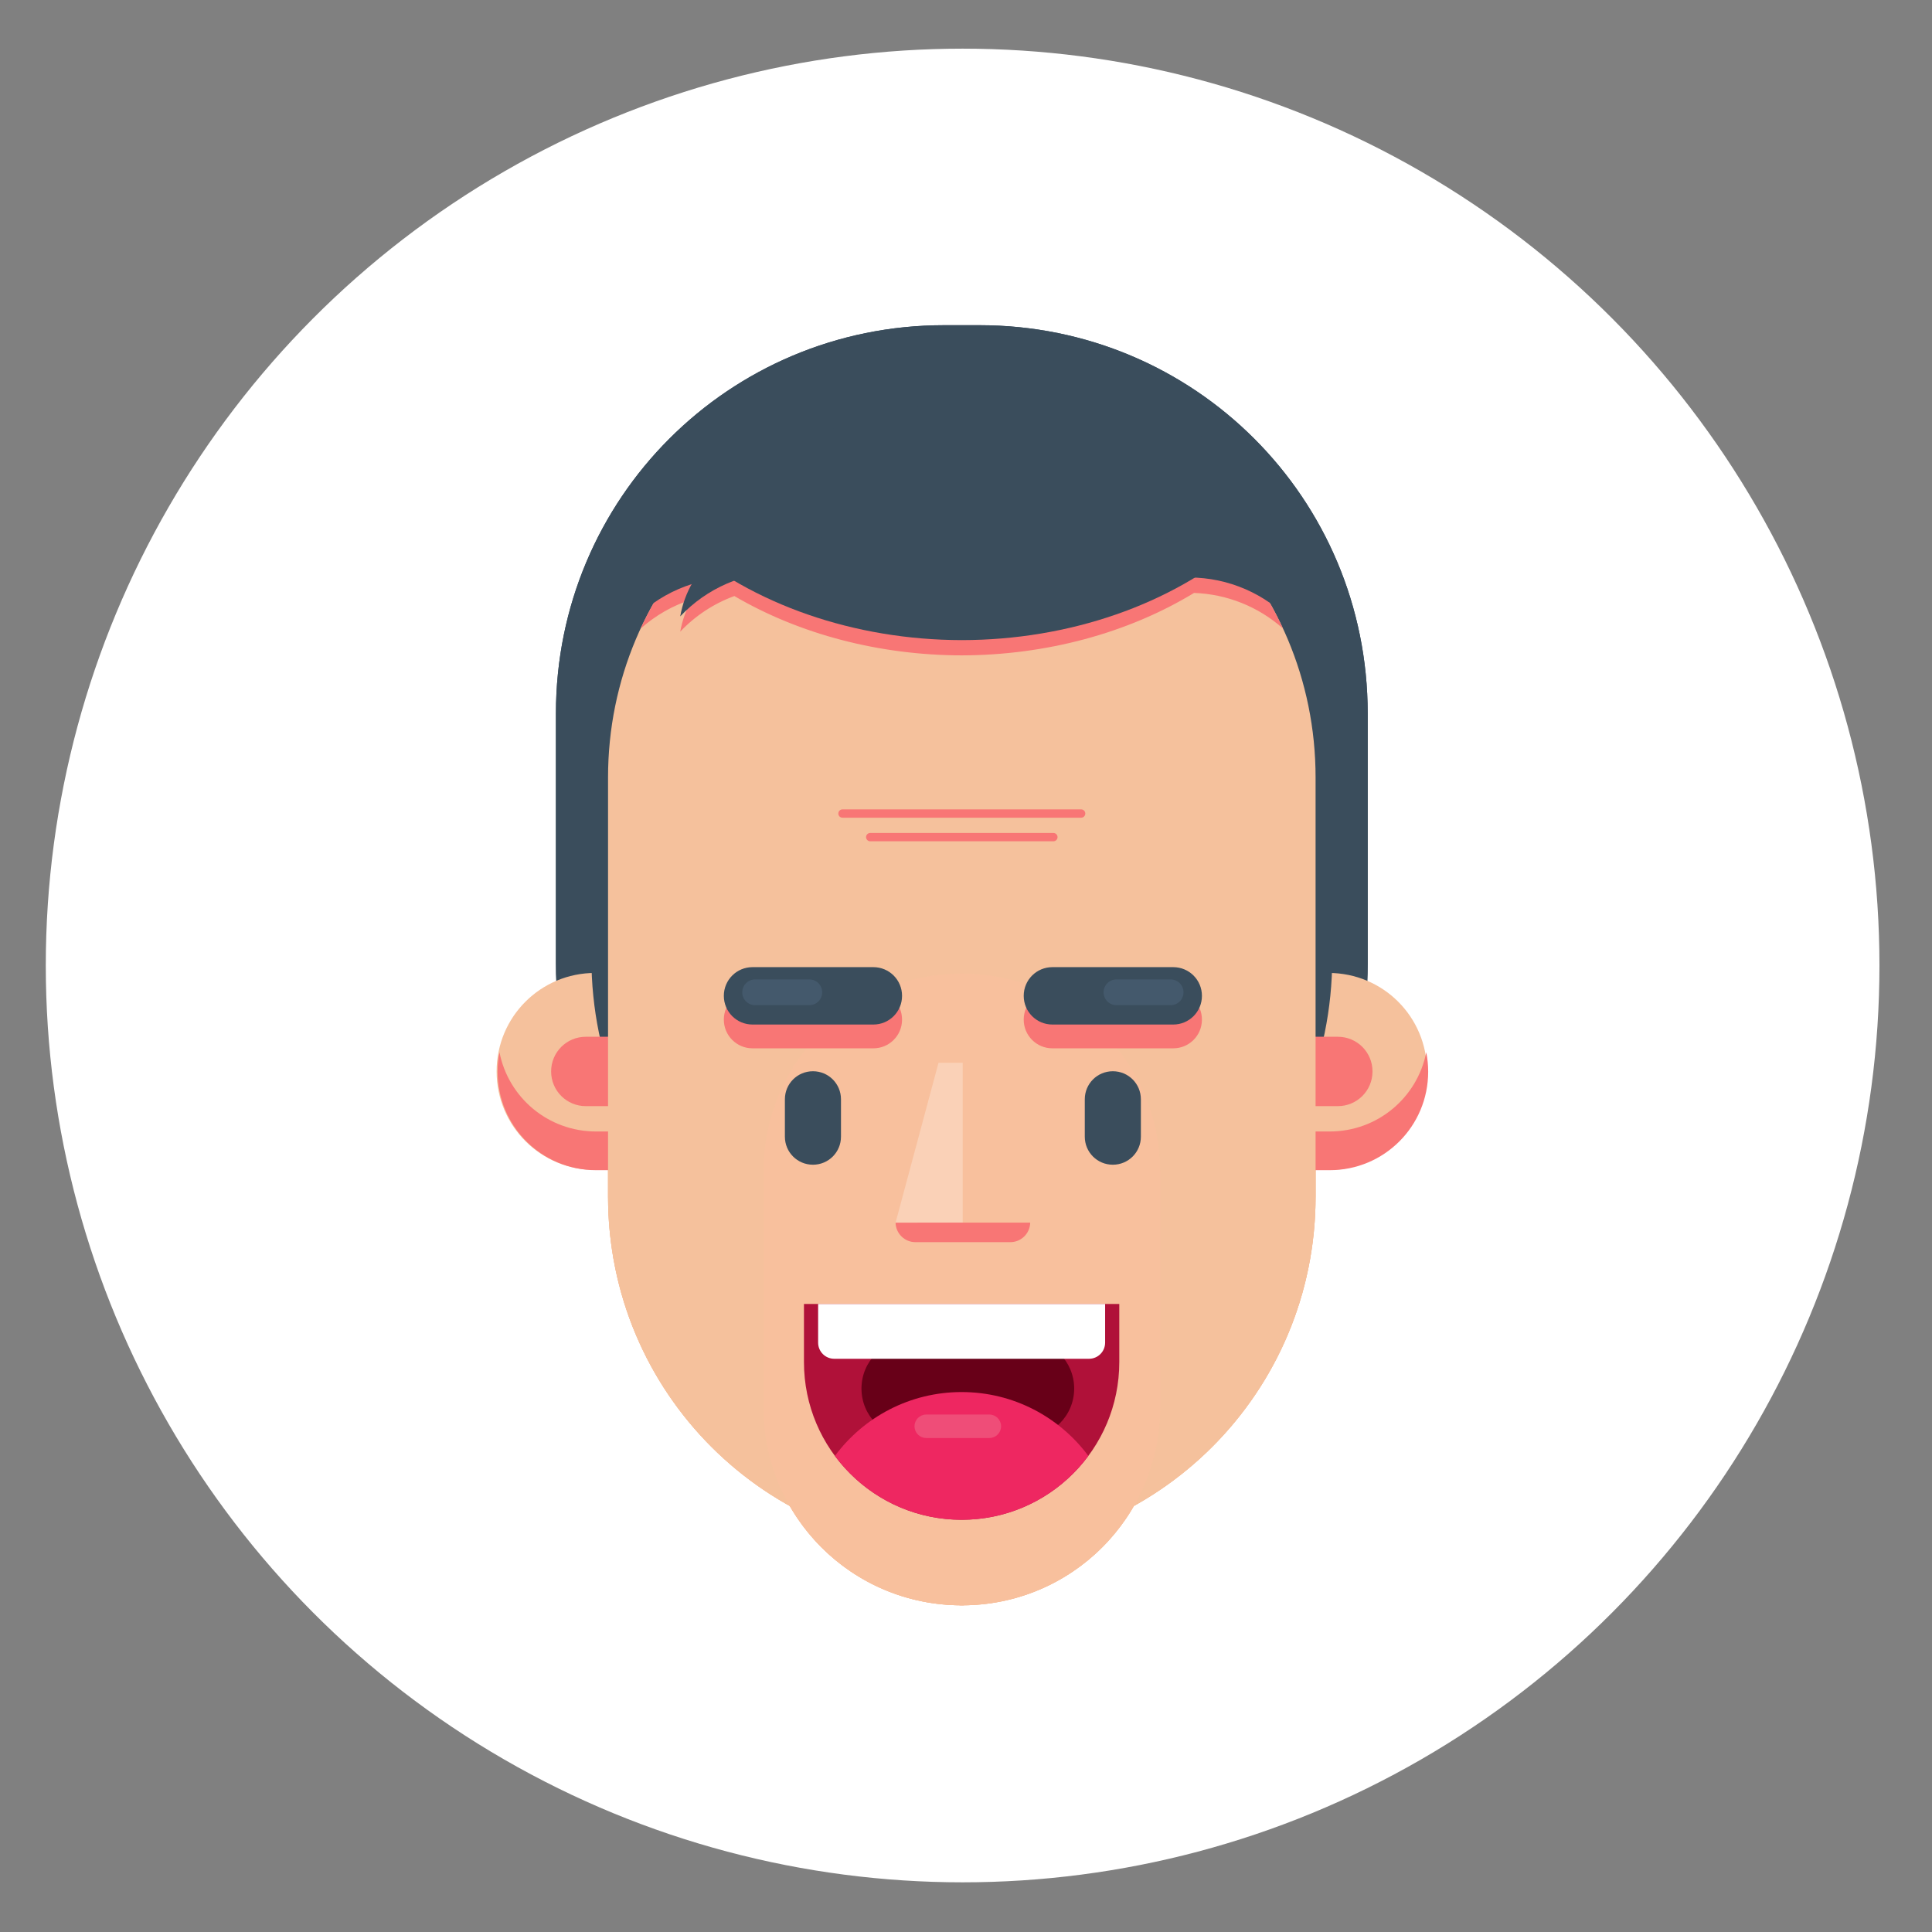 <?xml version="1.0" encoding="UTF-8" standalone="no"?>
<!DOCTYPE svg PUBLIC "-//W3C//DTD SVG 1.1//EN" "http://www.w3.org/Graphics/SVG/1.1/DTD/svg11.dtd">
<svg width="100%" height="100%" viewBox="0 0 720 720" version="1.1" xmlns="http://www.w3.org/2000/svg" xmlns:xlink="http://www.w3.org/1999/xlink" xml:space="preserve" xmlns:serif="http://www.serif.com/" style="fill-rule:evenodd;clip-rule:evenodd;stroke-linejoin:round;stroke-miterlimit:2;">
    <rect x="0" y="0" width="720" height="720" fill="#808080" stroke="none"/>
    <g id="g1561" transform="matrix(0.431,0,0,0.431,-896.744,136.781)">
        <g transform="matrix(2.318,0,0,2.318,1874.49,-511.723)">
            <circle cx="448" cy="444" r="342" style="fill:white;"/>
        </g>
        <g transform="matrix(0.756,0,0,0.756,710.13,126.131)">
            <g id="g4127" transform="matrix(9.018,0,0,9.018,1834.89,-291.121)">
                <path id="path4125" d="M117.297,8.476L121.776,8.476C149.054,8.476 171.014,30.436 171.014,57.714L171.014,89.445C171.014,116.723 149.054,138.684 121.776,138.684L117.297,138.684C90.019,138.684 68.058,116.723 68.058,89.445L68.058,57.714C68.058,30.436 90.019,8.476 117.297,8.476Z" style="fill:rgb(58,77,92);fill-rule:nonzero;"/>
            </g>
            <g id="g4131" transform="matrix(9.018,0,0,9.018,1834.89,-291.121)">
                <path id="path4129" d="M75.72,90.628L163.705,90.628C170.626,90.628 176.199,96.2 176.199,103.122C176.199,110.043 170.626,115.615 163.705,115.615L75.72,115.615C68.798,115.615 63.226,110.043 63.226,103.122C63.226,96.2 68.798,90.628 75.72,90.628Z" style="fill:rgb(239,147,126);fill-rule:nonzero;"/>
            </g>
            <g id="g4135" transform="matrix(9.018,0,0,9.018,1834.89,-291.121)">
                <path id="path4133" d="M119.536,11.462C145.563,11.462 166.516,32.415 166.516,58.442L166.516,88.717C166.516,114.744 145.563,135.697 119.536,135.697C93.509,135.697 72.557,114.744 72.557,88.717L72.557,58.442C72.557,32.415 93.509,11.462 119.536,11.462Z" style="fill:rgb(58,77,92);fill-rule:nonzero;"/>
            </g>
            <g id="g4147" transform="matrix(9.018,0,0,9.018,1834.89,-291.121)">
                <path id="path4145" d="M72.024,102.686L167.4,102.686C169.837,102.686 171.799,104.648 171.799,107.085C171.799,109.523 169.837,111.485 167.4,111.485L72.024,111.485C69.587,111.485 67.625,109.523 67.625,107.085C67.625,104.648 69.587,102.686 72.024,102.686Z" style="fill:rgb(234,115,88);fill-rule:nonzero;"/>
            </g>
            <g id="g4151" transform="matrix(9.018,0,0,9.018,1834.89,-291.121)">
                <path id="path4149" d="M119.536,20.965C144.393,20.965 164.404,40.976 164.404,65.833L164.404,118.984C164.404,143.841 144.393,163.852 119.536,163.852C94.679,163.852 74.668,143.841 74.668,118.984L74.668,65.833C74.668,40.976 94.679,20.965 119.536,20.965Z" style="fill:rgb(248,192,157);fill-rule:nonzero;"/>
            </g>
            <g id="g4155" transform="matrix(9.018,0,0,9.018,1834.89,-291.121)">
                <path id="path4153" d="M119.536,90.708C133.475,90.708 144.696,101.93 144.696,115.868L144.696,145.672C144.696,159.611 133.475,170.832 119.536,170.832C105.598,170.832 94.377,159.611 94.377,145.672L94.377,115.868C94.377,101.93 105.598,90.708 119.536,90.708Z" style="fill:rgb(248,192,157);fill-rule:nonzero;"/>
            </g>
            <g id="g4159" transform="matrix(9.018,0,0,9.018,1834.89,-291.121)">
                <path id="path4157" d="M119.536,20.965C105.124,20.965 92.342,27.693 84.144,38.191C84.313,38.325 84.483,38.459 84.654,38.591C84.137,38.861 83.637,39.166 83.16,39.503C81.476,41.83 80.01,44.327 78.793,46.964C80.671,45.286 82.882,44.023 85.282,43.258C84.574,44.531 84.081,45.911 83.823,47.344C85.731,45.327 88.082,43.78 90.689,42.827C98.986,47.692 109.118,50.335 119.536,50.352C130.221,50.325 140.593,47.537 148.988,42.433C153.159,42.576 157.152,44.173 160.271,46.946C159.049,44.302 157.577,41.799 155.886,39.466C155.427,39.149 154.95,38.862 154.455,38.605C154.618,38.472 154.779,38.339 154.938,38.204C146.741,27.698 133.954,20.965 119.536,20.965Z" style="fill:rgb(239,147,126);fill-rule:nonzero;"/>
            </g>
            <g id="g4163" transform="matrix(9.018,0,0,9.018,1834.89,-291.121)">
                <path id="path4161" d="M119.536,18.501C104.974,18.501 92.078,25.371 83.892,36.058C92.95,43.9 105.925,48.399 119.536,48.416C133.148,48.402 146.124,43.905 155.186,36.063C146.999,25.373 134.101,18.501 119.536,18.501Z" style="fill:rgb(58,77,92);fill-rule:nonzero;"/>
            </g>
            <g id="g4167" transform="matrix(9.018,0,0,9.018,1834.89,-291.121)">
                <path id="path4165" d="M90.676,35.184C84.289,35.19 78.774,39.822 77.664,46.112C81.039,42.524 85.75,40.482 90.676,40.474C95.605,40.478 100.319,42.517 103.698,46.105C102.585,39.814 97.065,35.185 90.676,35.184Z" style="fill:rgb(58,77,92);fill-rule:nonzero;"/>
            </g>
            <g id="g4171" transform="matrix(9.018,0,0,9.018,1834.89,-291.121)">
                <path id="path4169" d="M148.404,35.184C154.791,35.19 160.306,39.822 161.416,46.112C158.041,42.524 153.33,40.482 148.404,40.474C143.475,40.478 138.761,42.517 135.382,46.105C136.496,39.814 142.015,35.185 148.404,35.184Z" style="fill:rgb(58,77,92);fill-rule:nonzero;"/>
            </g>
            <g id="g4175" transform="matrix(9.018,0,0,9.018,1834.89,-291.121)">
                <path id="path4173" d="M96.835,34.48C90.448,34.486 84.933,39.118 83.823,45.408C87.198,41.82 91.909,39.778 96.835,39.77C101.764,39.774 106.478,41.813 109.857,45.401C108.744,39.11 103.224,34.481 96.835,34.48Z" style="fill:rgb(58,77,92);fill-rule:nonzero;"/>
            </g>
            <g id="g4179" transform="matrix(9.018,0,0,9.018,1834.89,-291.121)">
                <path id="path4177" d="M152.892,97.289L152.892,104.257L129.001,104.257C127.092,104.257 125.554,102.736 125.521,100.836L125.517,100.836L125.517,97.289L152.892,97.289Z" style="fill:rgb(239,147,126);fill-rule:nonzero;"/>
            </g>
            <g id="g4183" transform="matrix(9.018,0,0,9.018,1834.89,-291.121)">
                <path id="path4181" d="M148.654,94.199C151.002,94.199 152.892,95.812 152.892,97.815C152.892,97.829 152.889,97.841 152.889,97.855L152.892,97.855L152.892,101.431L129.539,101.431C127.191,101.431 125.301,99.819 125.301,97.815C125.301,95.812 127.191,94.199 129.539,94.199L148.654,94.199Z" style="fill:rgb(58,77,92);fill-rule:nonzero;"/>
            </g>
            <g id="g4187" transform="matrix(11.875,0,0,11.875,1421.21,-984.351)">
                <path id="path4185" d="M143.479,140.294C143.479,142.16 141.944,143.695 140.078,143.695C138.211,143.695 136.676,142.16 136.676,140.294C136.676,138.427 138.211,136.892 140.078,136.892C141.944,136.892 143.479,138.427 143.479,140.294Z" style="fill:rgb(58,77,92);fill-rule:nonzero;"/>
            </g>
            <g id="g4191" transform="matrix(11.875,0,0,11.875,1421.21,-984.351)">
                <path id="path4189" d="M144.281,140.427C144.281,141.047 143.771,141.557 143.151,141.557C142.531,141.557 142.021,141.047 142.021,140.427C142.021,139.807 142.531,139.297 143.151,139.297C143.771,139.297 144.281,139.807 144.281,140.427Z" style="fill:rgb(248,192,157);fill-rule:nonzero;"/>
            </g>
            <g id="g4195" transform="matrix(9.018,0,0,9.018,1834.89,-291.121)">
                <path id="path4193" d="M74.783,113.884C74.783,113.884 74.739,114.019 74.668,114.24L74.668,118.984C74.668,135.911 83.949,150.588 97.719,158.232C102.055,165.772 110.18,170.831 119.536,170.831C119.626,170.831 119.716,170.827 119.806,170.826L119.578,129.313C119.578,129.313 95.936,135.037 91.457,132.797C86.977,130.558 74.783,113.884 74.783,113.884Z" style="fill:rgb(247,184,144);fill-rule:nonzero;"/>
            </g>
            <g id="g4199" transform="matrix(9.018,0,0,9.018,1834.89,-291.121)">
                <path id="path4197" d="M164.289,113.884C164.289,113.884 164.334,114.019 164.404,114.24L164.404,118.984C164.404,135.911 155.123,150.588 141.353,158.232C137.018,165.772 128.893,170.831 119.537,170.831C119.446,170.831 119.357,170.827 119.266,170.826L119.494,129.313C119.494,129.313 143.136,135.037 147.616,132.797C152.095,130.558 164.289,113.884 164.289,113.884Z" style="fill:rgb(247,184,144);fill-rule:nonzero;"/>
            </g>
            <g id="g4203" transform="matrix(9.018,0,0,9.018,1834.89,-291.121)">
                <path id="path4201" d="M127.347,124.536C127.347,128.917 123.742,132.523 119.36,132.523C114.979,132.523 111.374,128.917 111.374,124.536C111.374,120.155 114.979,116.55 119.36,116.55C123.742,116.55 127.347,120.155 127.347,124.536Z" style="fill:rgb(244,162,111);fill-rule:nonzero;"/>
            </g>
            <g id="g4207" transform="matrix(9.018,0,0,9.018,1834.89,-291.121)">
                <path id="path4205" d="M117.182,107.014L121.538,107.014C123.449,107.014 124.987,108.552 124.987,110.463L124.987,121.717C124.987,123.627 123.449,125.165 121.538,125.165L117.182,125.165C115.272,125.165 113.733,123.627 113.733,121.717L113.733,110.463C113.733,108.552 115.272,107.014 117.182,107.014Z" style="fill:rgb(239,147,126);fill-rule:nonzero;"/>
            </g>
            <g id="g4211" transform="matrix(9.018,0,0,9.018,1834.89,-291.121)">
                <path id="path4209" d="M127.347,122.08C127.347,126.461 123.742,130.066 119.36,130.066C114.979,130.066 111.374,126.461 111.374,122.08C111.374,117.698 114.979,114.093 119.36,114.093C123.742,114.093 127.347,117.698 127.347,122.08Z" style="fill:rgb(239,147,126);fill-rule:nonzero;"/>
            </g>
            <g id="g4215" transform="matrix(9.018,0,0,9.018,1834.89,-291.121)">
                <path id="path4213" d="M136.781,140.286C136.781,147.147 129.139,152.709 119.712,152.709C110.285,152.709 102.643,147.147 102.643,140.286C102.643,133.424 110.285,140.901 119.712,140.901C129.139,140.901 136.781,133.424 136.781,140.286Z" style="fill:rgb(244,162,111);fill-rule:nonzero;"/>
            </g>
            <g id="g4219" transform="matrix(9.018,0,0,9.018,1834.89,-291.121)">
                <path id="path4217" d="M136.781,138.811C136.781,145.672 129.139,151.234 119.712,151.234C110.285,151.234 102.643,145.672 102.643,138.811C102.643,131.949 110.285,139.426 119.712,139.426C129.139,139.426 136.781,131.949 136.781,138.811Z" style="fill:rgb(244,162,111);fill-rule:nonzero;"/>
            </g>
            <g id="g4223" transform="matrix(9.018,0,0,9.018,1834.89,-291.121)">
                <path id="path4221" d="M136.781,139.858C136.781,145.708 129.139,150.449 119.712,150.449C110.285,150.449 102.643,145.708 102.643,139.858C102.643,134.009 110.285,140.383 119.712,140.383C129.139,140.383 136.781,134.009 136.781,139.858Z" style="fill:rgb(179,30,72);fill-rule:nonzero;"/>
            </g>
            <g id="g4227" transform="matrix(9.018,0,0,9.018,1834.89,-291.121)">
                <path id="path4225" d="M104.703,137.388C104.5,137.389 104.314,137.411 104.138,137.444C106.148,141.712 112.52,144.669 119.712,144.672C126.904,144.668 133.274,141.711 135.283,137.444C132.612,136.939 126.647,140.383 119.712,140.383C113.231,140.383 107.594,137.37 104.703,137.388Z" style="fill:rgb(245,246,232);fill-rule:nonzero;"/>
            </g>
            <g id="g4231" transform="matrix(9.018,0,0,9.018,1834.89,-291.121)">
                <path id="path4229" d="M119.712,146.538C116.202,146.544 112.787,147.253 109.984,148.559C112.744,149.75 116.096,150.45 119.712,150.45C123.328,150.45 126.678,149.75 129.438,148.56C126.636,147.254 123.222,146.544 119.712,146.538Z" style="fill:rgb(221,82,124);fill-rule:nonzero;"/>
            </g>
            <g id="g4235" transform="matrix(9.018,0,0,9.018,1834.89,-291.121)">
                <path id="path4233" d="M104.403,69.884L134.67,69.884C134.962,69.884 135.198,70.12 135.198,70.412C135.198,70.705 134.962,70.94 134.67,70.94L104.403,70.94C104.11,70.94 103.875,70.705 103.875,70.412C103.875,70.12 104.11,69.884 104.403,69.884Z" style="fill:rgb(239,148,126);fill-rule:nonzero;"/>
            </g>
            <g id="g4239" transform="matrix(9.018,0,0,9.018,1834.89,-291.121)">
                <path id="path4237" d="M107.922,72.876L131.15,72.876C131.443,72.876 131.678,73.111 131.678,73.404C131.678,73.696 131.443,73.932 131.15,73.932L107.922,73.932C107.63,73.932 107.394,73.696 107.394,73.404C107.394,73.111 107.63,72.876 107.922,72.876Z" style="fill:rgb(239,148,126);fill-rule:nonzero;"/>
            </g>
            <g id="g4243" transform="matrix(11.875,0,0,11.875,4751.23,-984.351)">
                <path id="path4241" d="M-180.201,132.262L-180.201,137.553L-162.058,137.553C-160.608,137.553 -159.44,136.398 -159.414,134.955L-159.411,134.955L-159.411,132.262L-180.201,132.262Z" style="fill:rgb(239,147,126);fill-rule:nonzero;"/>
            </g>
            <g id="g4247" transform="matrix(11.875,0,0,11.875,4751.23,-984.351)">
                <path id="path4245" d="M-166.204,140.294C-166.204,142.16 -167.739,143.695 -169.605,143.695C-171.472,143.695 -173.007,142.16 -173.007,140.294C-173.007,138.427 -171.472,136.892 -169.605,136.892C-167.739,136.892 -166.204,138.427 -166.204,140.294Z" style="fill:rgb(58,77,92);fill-rule:nonzero;"/>
            </g>
            <g id="g4251" transform="matrix(11.875,0,0,11.875,4751.23,-984.351)">
                <path id="path4249" d="M-176.982,129.915C-178.765,129.915 -180.201,131.14 -180.201,132.661C-180.201,132.671 -180.199,132.681 -180.199,132.691L-180.201,132.691L-180.201,135.407L-162.466,135.407C-160.683,135.407 -159.248,134.183 -159.248,132.661C-159.248,131.14 -160.683,129.915 -162.466,129.915L-176.982,129.915Z" style="fill:rgb(58,77,92);fill-rule:nonzero;"/>
            </g>
            <g id="g4255" transform="matrix(11.875,0,0,11.875,4751.23,-984.351)">
                <path id="path4253" d="M-165.402,140.427C-165.402,141.047 -165.912,141.557 -166.532,141.557C-167.152,141.557 -167.662,141.047 -167.662,140.427C-167.662,139.807 -167.152,139.297 -166.532,139.297C-165.912,139.297 -165.402,139.807 -165.402,140.427Z" style="fill:rgb(248,192,157);fill-rule:nonzero;"/>
            </g>
            <g id="g4259" transform="matrix(9.018,0,0,9.018,1834.89,-291.121)">
                <path id="path4257" d="M119.093,107.014L119.093,130.057C119.182,130.061 119.271,130.064 119.36,130.066C123.742,130.065 127.347,126.46 127.347,122.079C127.344,119.954 126.495,117.916 124.987,116.419L124.987,110.463C124.987,108.552 123.449,107.014 121.539,107.014L119.093,107.014Z" style="fill:rgb(241,163,145);fill-rule:nonzero;"/>
            </g>
            <g id="g4321" transform="matrix(9.018,0,0,9.018,1834.89,-291.121)">
                <path id="path4319" d="M117.297,8.476L121.776,8.476C149.054,8.476 171.014,30.436 171.014,57.714L171.014,89.445C171.014,116.723 149.054,138.684 121.776,138.684L117.297,138.684C90.019,138.684 68.058,116.723 68.058,89.445L68.058,57.714C68.058,30.436 90.019,8.476 117.297,8.476Z" style="fill:rgb(58,77,92);fill-rule:nonzero;"/>
            </g>
            <g id="g4325" transform="matrix(9.018,0,0,9.018,1834.89,-291.121)">
                <path id="path4323" d="M73.03,90.628L166.043,90.628C172.964,90.628 178.537,96.2 178.537,103.122C178.537,110.043 172.964,115.615 166.043,115.615L73.03,115.615C66.108,115.615 60.536,110.043 60.536,103.122C60.536,96.2 66.108,90.628 73.03,90.628Z" style="fill:rgb(245,193,156);fill-rule:nonzero;"/>
            </g>
            <g id="g4329" transform="matrix(9.018,0,0,9.018,1834.89,-291.121)">
                <path id="path4327" d="M119.536,11.462C145.563,11.462 166.516,32.415 166.516,58.442L166.516,88.717C166.516,114.744 145.563,135.697 119.536,135.697C93.509,135.697 72.557,114.744 72.557,88.717L72.557,58.442C72.557,32.415 93.509,11.462 119.536,11.462Z" style="fill:rgb(58,77,92);fill-rule:nonzero;"/>
            </g>
            <g id="g4341" transform="matrix(9.018,0,0,9.018,1833.31,-326.868)">
                <path id="path4339" d="M72.024,102.686L167.4,102.686C169.837,102.686 171.799,104.648 171.799,107.085C171.799,109.523 169.837,111.485 167.4,111.485L72.024,111.485C69.587,111.485 67.625,109.523 67.625,107.085C67.625,104.648 69.587,102.686 72.024,102.686Z" style="fill:rgb(248,118,117);fill-rule:nonzero;"/>
            </g>
            <g id="path4642" transform="matrix(1.844,0,0,1.844,-2457.23,-436.445)">
                <path d="M2625.44,571.252C2624.67,575.131 2624.26,579.141 2624.26,583.252C2624.26,617.106 2651.52,644.363 2685.38,644.363L3140.35,644.363C3174.2,644.363 3201.46,617.106 3201.46,583.252C3201.46,579.141 3201.05,575.131 3200.28,571.252C3194.74,599.32 3170.09,620.363 3140.35,620.363L2685.38,620.363C2655.63,620.363 2630.98,599.321 2625.44,571.252Z" style="fill:rgb(248,118,117);fill-rule:nonzero;"/>
            </g>
            <g id="g4345" transform="matrix(9.018,0,0,9.018,1834.89,-291.121)">
                <path id="path4343" d="M119.536,20.965C144.393,20.965 164.404,40.976 164.404,65.833L164.404,118.984C164.404,143.841 144.393,163.852 119.536,163.852C94.679,163.852 74.668,143.841 74.668,118.984L74.668,65.833C74.668,40.976 94.679,20.965 119.536,20.965Z" style="fill:rgb(245,193,156);fill-rule:nonzero;"/>
            </g>
            <g id="g4349" transform="matrix(9.018,0,0,9.018,1834.89,-291.121)">
                <path id="path4347" d="M119.536,90.708C133.475,90.708 144.696,101.93 144.696,115.868L144.696,145.672C144.696,159.611 133.475,170.832 119.536,170.832C105.598,170.832 94.377,159.611 94.377,145.672L94.377,115.868C94.377,101.93 105.598,90.708 119.536,90.708Z" style="fill:rgb(248,192,157);fill-rule:nonzero;"/>
            </g>
            <g id="g4353" transform="matrix(9.018,0,0,9.018,1834.89,-291.121)">
                <path id="path4351" d="M119.536,20.965C105.124,20.965 92.342,27.693 84.144,38.191C84.313,38.325 84.483,38.459 84.654,38.591C84.137,38.861 83.637,39.166 83.16,39.503C81.476,41.83 80.01,44.327 78.793,46.964C80.671,45.286 82.882,44.023 85.282,43.258C84.574,44.531 84.081,45.911 83.823,47.344C85.731,45.327 88.082,43.78 90.689,42.827C98.986,47.692 109.118,50.335 119.536,50.352C130.221,50.325 140.593,47.537 148.988,42.433C153.159,42.576 157.152,44.173 160.271,46.946C159.049,44.302 157.577,41.799 155.886,39.466C155.427,39.149 154.95,38.862 154.455,38.605C154.618,38.472 154.779,38.339 154.938,38.204C146.741,27.698 133.954,20.965 119.536,20.965Z" style="fill:rgb(248,118,117);fill-rule:nonzero;"/>
            </g>
            <g id="g4357" transform="matrix(9.018,0,0,9.018,1834.89,-291.121)">
                <path id="path4355" d="M119.536,18.501C104.974,18.501 92.078,25.371 83.892,36.058C92.95,43.9 105.925,48.399 119.536,48.416C133.148,48.402 146.124,43.905 155.186,36.063C146.999,25.373 134.101,18.501 119.536,18.501Z" style="fill:rgb(58,77,92);fill-rule:nonzero;"/>
            </g>
            <g id="g4361" transform="matrix(9.018,0,0,9.018,1834.89,-291.121)">
                <path id="path4359" d="M90.676,35.184C84.289,35.19 78.774,39.822 77.664,46.112C81.039,42.524 85.75,40.482 90.676,40.474C95.605,40.478 100.319,42.517 103.698,46.105C102.585,39.814 97.065,35.185 90.676,35.184Z" style="fill:rgb(58,77,92);fill-rule:nonzero;"/>
            </g>
            <g id="g4365" transform="matrix(9.018,0,0,9.018,1834.89,-291.121)">
                <path id="path4363" d="M148.404,35.184C154.791,35.19 160.306,39.822 161.416,46.112C158.041,42.524 153.33,40.482 148.404,40.474C143.475,40.478 138.761,42.517 135.382,46.105C136.496,39.814 142.015,35.185 148.404,35.184Z" style="fill:rgb(58,77,92);fill-rule:nonzero;"/>
            </g>
            <g id="g4369" transform="matrix(9.018,0,0,9.018,1834.89,-291.121)">
                <path id="path4367" d="M96.835,34.48C90.448,34.486 84.933,39.118 83.823,45.408C87.198,41.82 91.909,39.778 96.835,39.77C101.764,39.774 106.478,41.813 109.857,45.401C108.744,39.11 103.224,34.481 96.835,34.48Z" style="fill:rgb(58,77,92);fill-rule:nonzero;"/>
            </g>
            <g id="g4373" transform="matrix(9.018,0,0,9.018,1834.89,-291.121)">
                <path id="path4371" d="M104.403,69.884L134.67,69.884C134.962,69.884 135.198,70.12 135.198,70.412C135.198,70.705 134.962,70.94 134.67,70.94L104.403,70.94C104.11,70.94 103.875,70.705 103.875,70.412C103.875,70.12 104.11,69.884 104.403,69.884Z" style="fill:rgb(248,118,117);fill-rule:nonzero;"/>
            </g>
            <g id="g4377" transform="matrix(9.018,0,0,9.018,1834.89,-291.121)">
                <path id="path4375" d="M107.922,72.876L131.15,72.876C131.443,72.876 131.678,73.111 131.678,73.404C131.678,73.696 131.443,73.932 131.15,73.932L107.922,73.932C107.63,73.932 107.394,73.696 107.394,73.404C107.394,73.111 107.63,72.876 107.922,72.876Z" style="fill:rgb(248,118,117);fill-rule:nonzero;"/>
            </g>
            <g id="path4411" transform="matrix(1.844,0,0,1.844,-2457.23,-436.445)">
                <path d="M2871.12,676.893L2954.61,676.893C2954.52,683.617 2948.92,689.081 2942.2,688.997L2883.53,688.997C2883.47,688.997 2883.42,688.998 2883.37,688.998C2876.71,688.998 2871.2,683.559 2871.12,676.893Z" style="fill:rgb(248,118,117);fill-rule:nonzero;"/>
            </g>
            <g id="path4413" transform="matrix(1.844,0,0,1.844,-2457.23,-436.445)">
                <path d="M2871.12,676.893L2897.75,577.734L2912.76,577.734L2912.76,676.822L2871.12,676.893Z" style="fill:rgb(250,209,183);fill-rule:nonzero;"/>
            </g>
            <g id="g4540" transform="matrix(2.398,0,0,2.398,1598.51,-434.018)">
                <path id="path4530" d="M472.819,558.307L623.214,558.307L623.214,586.021C623.214,627.552 589.547,661.219 548.017,661.219C506.486,661.219 472.819,627.552 472.819,586.021L472.819,558.307Z" style="fill:rgb(176,17,57);fill-rule:nonzero;"/>
                <path id="rect4532" d="M523.689,575.207L578.261,575.207C591.245,575.207 601.699,585.66 601.699,598.645C601.699,611.63 591.245,622.083 578.261,622.083L523.689,622.083C510.704,622.083 500.251,611.63 500.251,598.645C500.251,585.66 510.704,575.207 523.689,575.207Z" style="fill:rgb(104,0,24);fill-rule:nonzero;"/>
                <path id="path4534" d="M548.018,600.307C523.249,600.307 501.281,612.285 487.58,630.762C501.281,649.239 523.248,661.219 548.018,661.219C572.787,661.219 594.752,649.239 608.453,630.762C594.752,612.285 572.786,600.307 548.018,600.307Z" style="fill:rgb(238,39,97);fill-rule:nonzero;"/>
                <path id="path4536" d="M479.575,558.307L479.575,576.74C479.575,581.004 483.008,584.436 487.271,584.436L608.762,584.436C613.026,584.436 616.458,581.004 616.458,576.74L616.458,558.307L479.575,558.307Z" style="fill:white;fill-rule:nonzero;"/>
                <path id="rect4538" d="M531.149,611.033L561.234,611.033C564.334,611.033 566.831,613.53 566.831,616.631C566.831,619.731 564.334,622.228 561.234,622.228L531.149,622.228C528.048,622.228 525.552,619.731 525.552,616.631C525.552,613.53 528.048,611.033 531.149,611.033Z" style="fill:rgb(239,77,120);fill-rule:nonzero;"/>
            </g>
            <g id="g4679" transform="matrix(1.844,0,0,1.844,-2456.37,-436.445)">
                <g id="g4657">
                    <path id="rect4417" d="M2819.4,582.991C2829.04,582.991 2836.79,590.749 2836.79,600.386L2836.79,623.579C2836.79,633.215 2829.04,640.973 2819.4,640.973C2809.76,640.973 2802,633.215 2802,623.579L2802,600.386C2802,590.749 2809.76,582.991 2819.4,582.991Z" style="fill:rgb(58,77,92);fill-rule:nonzero;"/>
                    <path id="rect4419" d="M2781.93,533.181L2856.87,533.181C2866.73,533.181 2874.67,541.12 2874.67,550.98C2874.67,560.841 2866.73,568.779 2856.87,568.779L2781.93,568.779C2772.07,568.779 2764.13,560.841 2764.13,550.98C2764.13,541.12 2772.07,533.181 2781.93,533.181Z" style="fill:rgb(248,118,117);fill-rule:nonzero;"/>
                    <path id="rect4421" d="M2781.93,518.427L2856.87,518.427C2866.73,518.427 2874.67,526.365 2874.67,536.226C2874.67,546.086 2866.73,554.025 2856.87,554.025L2781.93,554.025C2772.07,554.025 2764.13,546.086 2764.13,536.226C2764.13,526.365 2772.07,518.427 2781.93,518.427Z" style="fill:rgb(58,77,92);fill-rule:nonzero;"/>
                    <path id="rect4640" d="M2783.54,526.046L2817.16,526.046C2821.58,526.046 2825.14,529.607 2825.14,534.031C2825.14,538.454 2821.58,542.015 2817.16,542.015L2783.54,542.015C2779.12,542.015 2775.56,538.454 2775.56,534.031C2775.56,529.607 2779.12,526.046 2783.54,526.046Z" style="fill:rgb(68,89,108);fill-rule:nonzero;"/>
                </g>
                <g id="g4667" transform="matrix(-1,0,0,1,5824.8,0)">
                    <path id="rect4659" d="M2819.4,582.991C2829.04,582.991 2836.79,590.749 2836.79,600.386L2836.79,623.579C2836.79,633.215 2829.04,640.973 2819.4,640.973C2809.76,640.973 2802,633.215 2802,623.579L2802,600.386C2802,590.749 2809.76,582.991 2819.4,582.991Z" style="fill:rgb(58,77,92);fill-rule:nonzero;"/>
                    <path id="rect4661" d="M2781.93,533.181L2856.87,533.181C2866.73,533.181 2874.67,541.12 2874.67,550.98C2874.67,560.841 2866.73,568.779 2856.87,568.779L2781.93,568.779C2772.07,568.779 2764.13,560.841 2764.13,550.98C2764.13,541.12 2772.07,533.181 2781.93,533.181Z" style="fill:rgb(248,118,117);fill-rule:nonzero;"/>
                    <path id="rect4663" d="M2781.93,518.427L2856.87,518.427C2866.73,518.427 2874.67,526.365 2874.67,536.226C2874.67,546.086 2866.73,554.025 2856.87,554.025L2781.93,554.025C2772.07,554.025 2764.13,546.086 2764.13,536.226C2764.13,526.365 2772.07,518.427 2781.93,518.427Z" style="fill:rgb(58,77,92);fill-rule:nonzero;"/>
                    <path id="rect4665" d="M2783.54,526.046L2817.16,526.046C2821.58,526.046 2825.14,529.607 2825.14,534.031C2825.14,538.454 2821.58,542.015 2817.16,542.015L2783.54,542.015C2779.12,542.015 2775.56,538.454 2775.56,534.031C2775.56,529.607 2779.12,526.046 2783.54,526.046Z" style="fill:rgb(68,89,108);fill-rule:nonzero;"/>
                </g>
            </g>
        </g>
    </g>
</svg>
